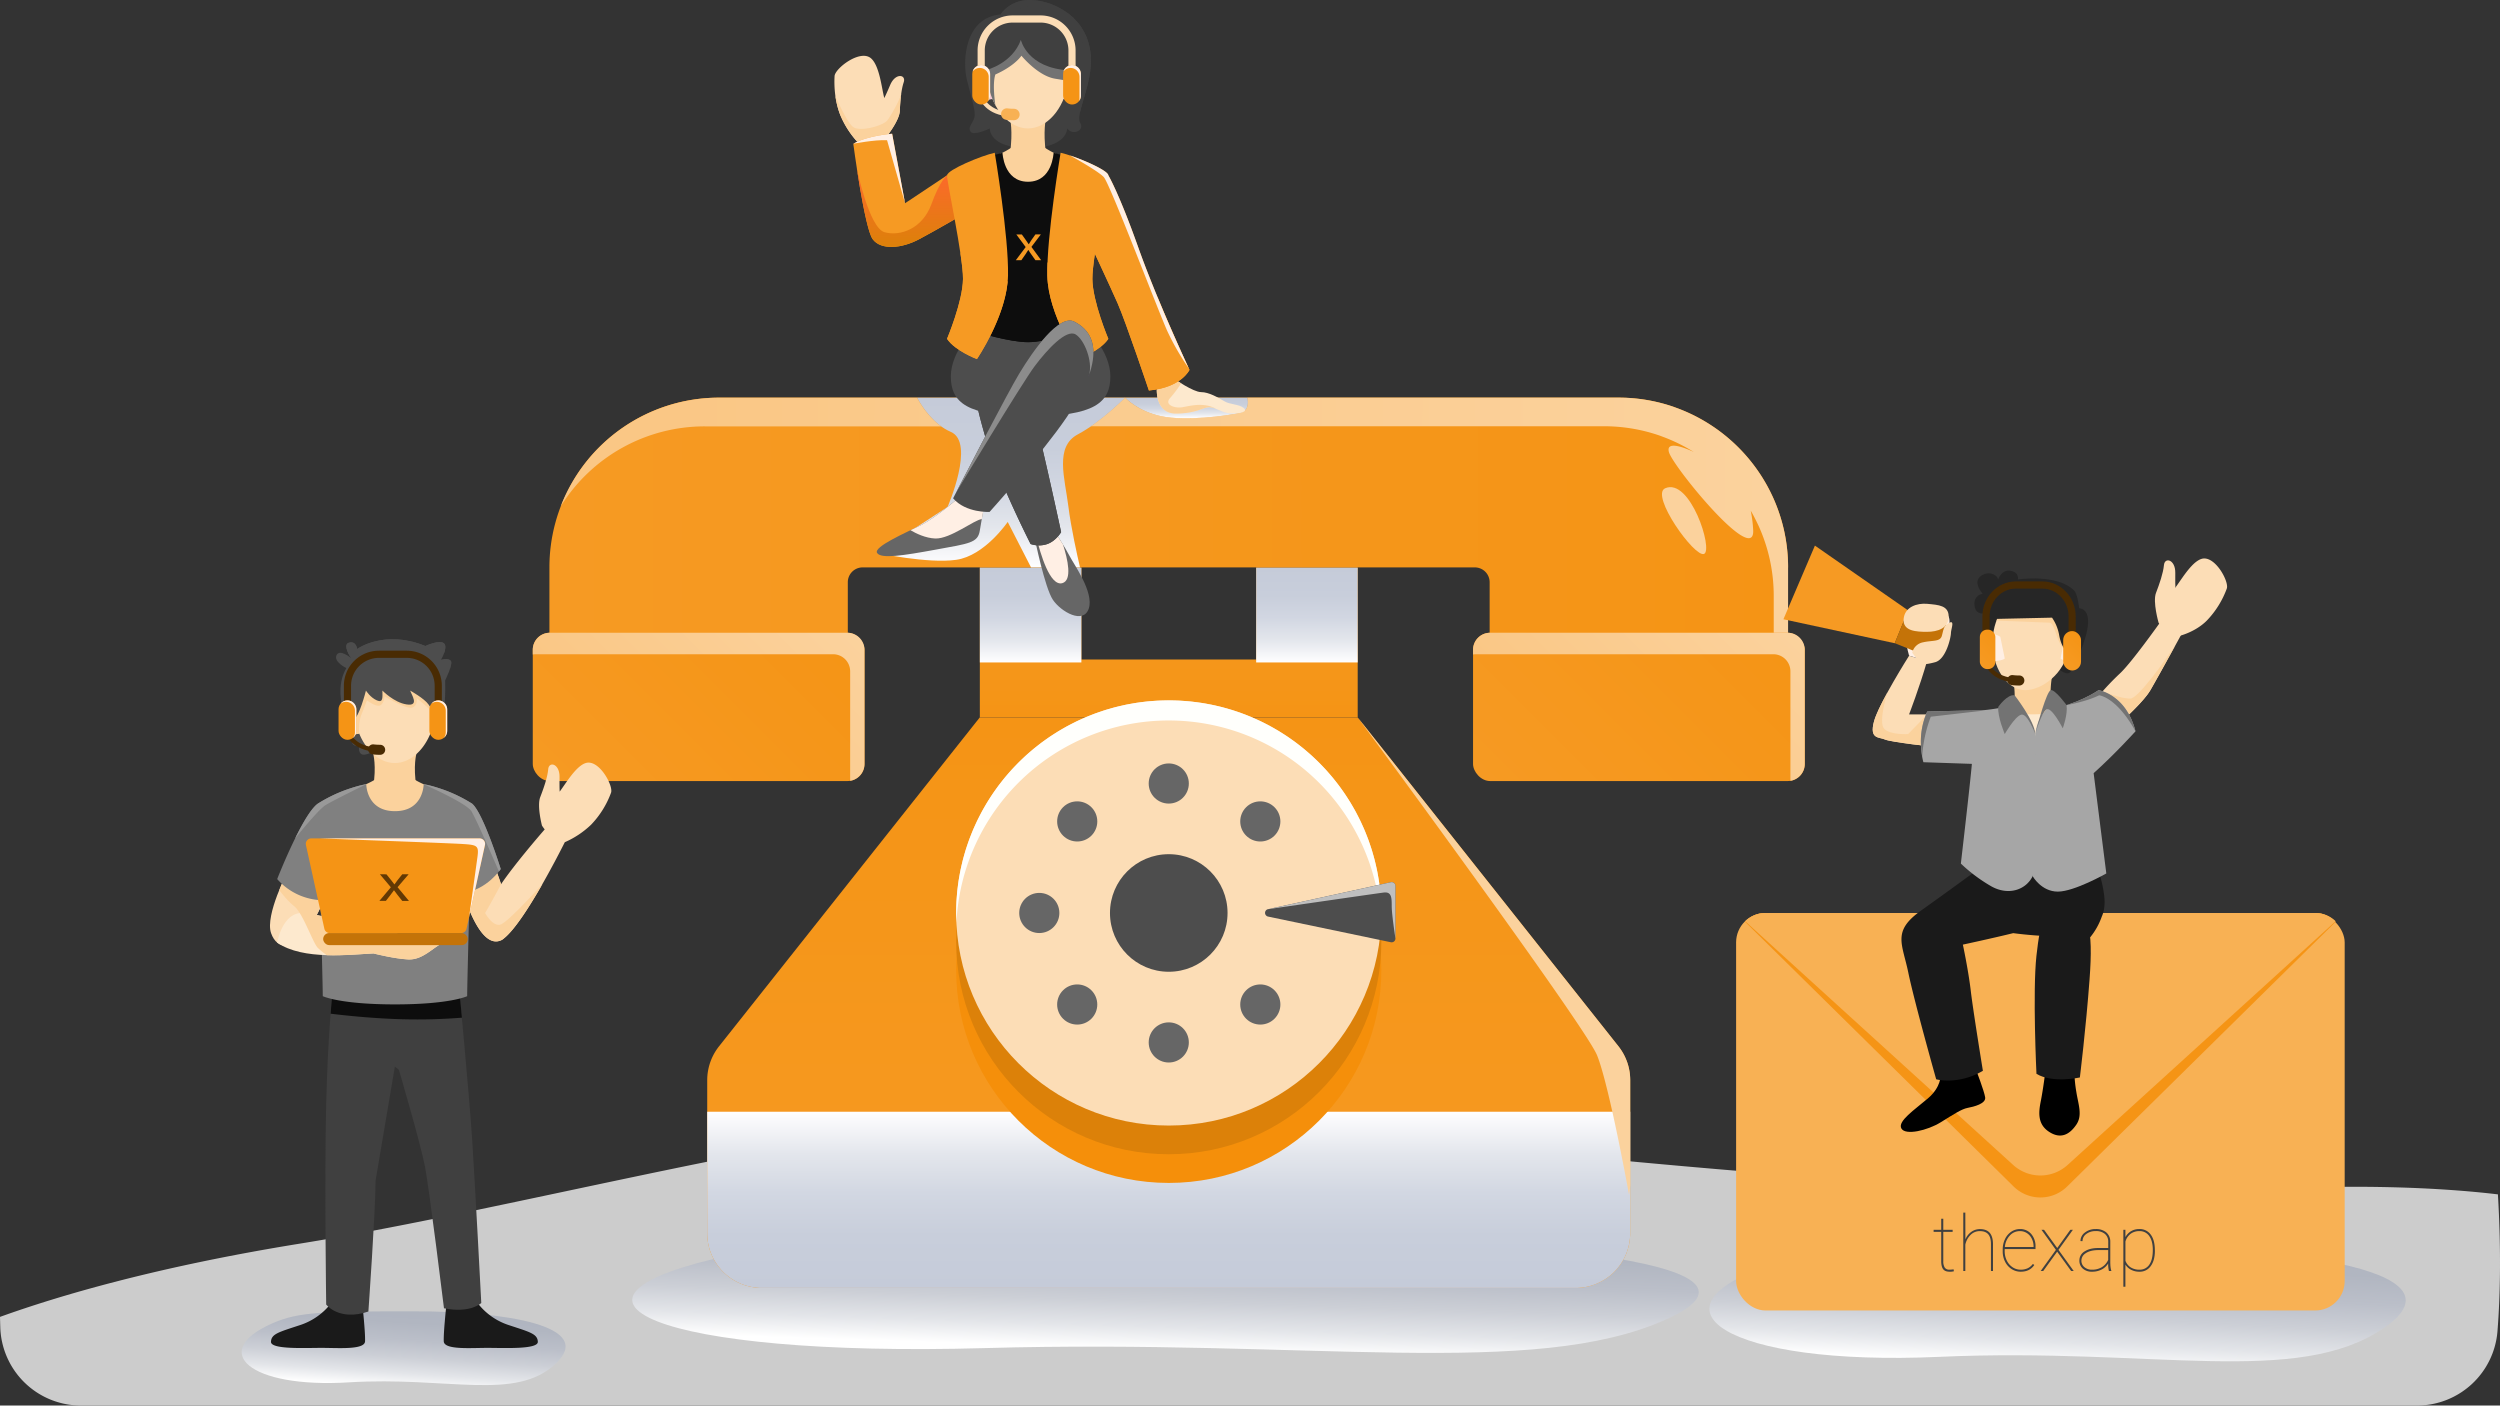 <svg xmlns="http://www.w3.org/2000/svg" xmlns:xlink="http://www.w3.org/1999/xlink" viewBox="0 0 1742.74 979.78"><rect x="0" y="0" width="1742.74" height="979.78" fill="#333333" stroke="none"/><defs><style>.cls-1{isolation:isolate;}.cls-2{fill:#ccc;}.cls-11,.cls-17,.cls-18,.cls-3,.cls-4,.cls-5,.cls-9{mix-blend-mode:multiply;}.cls-3{fill:url(#linear-gradient);}.cls-4{fill:url(#linear-gradient-2);}.cls-5{fill:url(#linear-gradient-3);}.cls-6{fill:#f8b154;}.cls-7{fill:#f59415;}.cls-8{fill:url(#New_Gradient_Swatch_copy_5);}.cls-9{fill:url(#linear-gradient-4);}.cls-10{fill:url(#New_Gradient_Swatch_copy_5-2);}.cls-12{fill:url(#linear-gradient-5);}.cls-13{fill:url(#linear-gradient-6);}.cls-14{fill:url(#New_Gradient_Swatch_copy_5-3);}.cls-15{fill:url(#linear-gradient-7);}.cls-16{fill:url(#linear-gradient-8);}.cls-17{fill:url(#linear-gradient-9);}.cls-18{fill:url(#linear-gradient-10);}.cls-19{fill:url(#New_Gradient_Swatch_copy_5-4);}.cls-20{fill:url(#linear-gradient-11);}.cls-21{fill:url(#New_Gradient_Swatch_copy_5-5);}.cls-22{fill:url(#linear-gradient-12);}.cls-23{fill:#f58f0a;}.cls-24{fill:#dc8109;}.cls-25{fill:#fcddb6;}.cls-26{fill:#fffffc;}.cls-27{fill:#4d4d4d;}.cls-28{fill:#666;}.cls-29{fill:#ffefe4;}.cls-30{fill:#fbd29d;}.cls-31{fill:#fde9ce;}.cls-32{fill:#f69a23;}.cls-33{fill:url(#linear-gradient-13);}.cls-34{fill:#404040;}.cls-35{fill:url(#linear-gradient-14);}.cls-36{fill:url(#linear-gradient-15);}.cls-37{fill:#737373;}.cls-38{fill:#0d0d0d;}.cls-39{fill:url(#linear-gradient-16);}.cls-40{fill:#8c8c8c;}.cls-41{fill:#262626;}.cls-42{fill:#1a1a1a;}.cls-43{fill:#a6a6a6;}.cls-44{fill:#c47308;}.cls-45{fill:gray;}.cls-46{fill:#492b03;}.cls-47{fill:#999;}.cls-48{fill:url(#New_Gradient_Swatch_copy_5-6);}.cls-49{fill:url(#New_Gradient_Swatch_copy_5-7);}.cls-50{fill:#bfbfbf;}.cls-51{fill:#623904;}</style><linearGradient id="linear-gradient" x1="321.38" y1="898.79" x2="367.75" y2="805.38" gradientTransform="matrix(1.03, -0.2, 0.37, 0.56, -389.09, 527.83)" gradientUnits="userSpaceOnUse"><stop offset="0" stop-color="#fff"/><stop offset="0.16" stop-color="#e3e5e9"/><stop offset="0.34" stop-color="#cccfd6"/><stop offset="0.53" stop-color="#bbbfc9"/><stop offset="0.73" stop-color="#b1b6c1"/><stop offset="1" stop-color="#aeb3bf"/></linearGradient><linearGradient id="linear-gradient-2" x1="553.67" y1="988.14" x2="600.05" y2="894.74" gradientTransform="matrix(3.39, -0.31, 1.23, 0.88, -2293.65, 242.4)" xlink:href="#linear-gradient"/><linearGradient id="linear-gradient-3" x1="702.22" y1="1047.51" x2="748.6" y2="954.1" gradientTransform="matrix(2.21, -0.32, 0.8, 0.89, -969.43, 243.47)" xlink:href="#linear-gradient"/><linearGradient id="New_Gradient_Swatch_copy_5" x1="814.74" y1="897.81" x2="814.74" y2="500.12" gradientUnits="userSpaceOnUse"><stop offset="0" stop-color="#f69a23"/><stop offset="1" stop-color="#f59415"/></linearGradient><linearGradient id="linear-gradient-4" x1="814.74" y1="774.98" x2="814.74" y2="897.81" gradientUnits="userSpaceOnUse"><stop offset="0" stop-color="#fff"/><stop offset="0.04" stop-color="#fafafc"/><stop offset="0.24" stop-color="#e3e6ec"/><stop offset="0.46" stop-color="#d2d7e2"/><stop offset="0.7" stop-color="#c8cedb"/><stop offset="1" stop-color="#c5cbd9"/></linearGradient><linearGradient id="New_Gradient_Swatch_copy_5-2" x1="814.74" y1="395.62" x2="814.74" y2="500.12" xlink:href="#New_Gradient_Swatch_copy_5"/><linearGradient id="linear-gradient-5" x1="911.05" y1="461.79" x2="911.05" y2="395.62" xlink:href="#linear-gradient-4"/><linearGradient id="linear-gradient-6" x1="718.43" y1="461.79" x2="718.43" y2="395.62" xlink:href="#linear-gradient-4"/><linearGradient id="New_Gradient_Swatch_copy_5-3" x1="382.99" y1="405.47" x2="1246.49" y2="405.47" xlink:href="#New_Gradient_Swatch_copy_5"/><linearGradient id="linear-gradient-7" x1="464.65" y1="314.94" x2="1237.42" y2="317" gradientUnits="userSpaceOnUse"><stop offset="0" stop-color="#fac785"/><stop offset="1" stop-color="#fbd29d"/></linearGradient><linearGradient id="linear-gradient-8" x1="464.41" y1="403.56" x2="1237.18" y2="405.61" xlink:href="#linear-gradient-7"/><linearGradient id="linear-gradient-9" x1="827.12" y1="291.59" x2="827.12" y2="277.22" xlink:href="#linear-gradient-4"/><linearGradient id="linear-gradient-10" x1="697.87" y1="395.53" x2="697.87" y2="277.22" xlink:href="#linear-gradient-4"/><linearGradient id="New_Gradient_Swatch_copy_5-4" x1="1062.31" y1="572.94" x2="1222.63" y2="412.62" xlink:href="#New_Gradient_Swatch_copy_5"/><linearGradient id="linear-gradient-11" x1="1102.92" y1="532.33" x2="1222.63" y2="412.61" xlink:href="#linear-gradient-7"/><linearGradient id="New_Gradient_Swatch_copy_5-5" x1="406.85" y1="572.94" x2="567.18" y2="412.62" xlink:href="#New_Gradient_Swatch_copy_5"/><linearGradient id="linear-gradient-12" x1="447.46" y1="532.33" x2="567.17" y2="412.61" xlink:href="#linear-gradient-7"/><linearGradient id="linear-gradient-13" x1="635.03" y1="172.11" x2="635.03" y2="117.37" gradientUnits="userSpaceOnUse"><stop offset="0" stop-color="#dc8109"/><stop offset="1" stop-color="#ff672e"/></linearGradient><linearGradient id="linear-gradient-14" x1="680.27" y1="59.15" x2="694.87" y2="59.15" gradientUnits="userSpaceOnUse"><stop offset="0" stop-color="#f3b4ce"/><stop offset="1" stop-color="#f8d1d9"/></linearGradient><linearGradient id="linear-gradient-15" x1="738.35" y1="59.15" x2="752.95" y2="59.15" xlink:href="#linear-gradient-14"/><linearGradient id="linear-gradient-16" x1="758.97" y1="262.96" x2="758.97" y2="261.07" gradientUnits="userSpaceOnUse"><stop offset="0" stop-color="#6400c4"/><stop offset="1" stop-color="#bb73ff"/></linearGradient><linearGradient id="New_Gradient_Swatch_copy_5-6" x1="1377.47" y1="460.77" x2="1393.64" y2="444.59" xlink:href="#New_Gradient_Swatch_copy_5"/><linearGradient id="New_Gradient_Swatch_copy_5-7" x1="1436.31" y1="461.83" x2="1452.61" y2="445.53" xlink:href="#New_Gradient_Swatch_copy_5"/></defs><title>communication4</title><g class="cls-1"><g id="Layer_2" data-name="Layer 2"><g id="Layer_2-2" data-name="Layer 2"><g id="_Group_" data-name="&lt;Group&gt;"><g id="_Group_2" data-name="&lt;Group&gt;"><path id="_Path_" data-name="&lt;Path&gt;" class="cls-2" d="M1566.11,829.34C1360.8,840.12,963.49,791.94,814.74,775S391.28,837.56,208.62,867C109.74,883,41.67,903,0,918c.06,2.47.13,4.88.2,7.22a56.26,56.26,0,0,0,56.24,54.58H1684.89a56.27,56.27,0,0,0,56.1-51.91c1.84-23.56,2.67-55.27.29-95.3C1700.75,827.81,1644,825.25,1566.11,829.34Z"/><path id="_Path_2" data-name="&lt;Path&gt;" class="cls-3" d="M189.92,922.46c-44.65,19.62-16.08,45.44,53.11,41.17s116.08,13.44,144.26-12.91-34.2-36.57-98.26-36.6S208.2,914.43,189.92,922.46Z"/><path id="_Path_3" data-name="&lt;Path&gt;" class="cls-4" d="M511.33,874.5c-147,30.86-52.79,71.77,175,65.26s382.27,21.63,475-19.93-112.74-57.92-323.67-58.18S571.48,861.87,511.33,874.5Z"/><path id="_Path_4" data-name="&lt;Path&gt;" class="cls-5" d="M1237.74,880.56c-96,31-34.52,72,114.21,65.28s249.56,21.41,310.12-20.29-73.57-58-211.27-58.08S1277,867.86,1237.74,880.56Z"/><g id="_Group_3" data-name="&lt;Group&gt;"><rect id="_Rectangle_" data-name="&lt;Rectangle&gt;" class="cls-6" x="1210.23" y="636.43" width="424.24" height="277.1" rx="20.53" ry="20.53"/><path id="_Path_5" data-name="&lt;Path&gt;" class="cls-7" d="M1403.38,826.8a26.6,26.6,0,0,0,37.93,0l186.84-184.15a19.65,19.65,0,0,0-14.22-6.22H1230.76a19.65,19.65,0,0,0-14.22,6.22Z"/><path id="_Path_6" data-name="&lt;Path&gt;" class="cls-6" d="M1403.38,812.09a28.19,28.19,0,0,0,37.93,0l186.84-169.92a20.45,20.45,0,0,0-14.22-5.74H1230.76a20.45,20.45,0,0,0-14.22,5.74Z"/></g><path id="_Path_7" data-name="&lt;Path&gt;" class="cls-8" d="M946.44,500.12H683L501.29,729.31A38.1,38.1,0,0,0,493,753V859.71a38.1,38.1,0,0,0,38.1,38.1h567.19a38.1,38.1,0,0,0,38.1-38.1V753a38.1,38.1,0,0,0-8.25-23.68Z"/><path id="_Path_8" data-name="&lt;Path&gt;" class="cls-9" d="M493,775v84.73a38.1,38.1,0,0,0,38.1,38.1h567.19a38.1,38.1,0,0,0,38.1-38.1V775Z"/><polygon id="_Path_9" data-name="&lt;Path&gt;" class="cls-10" points="875.67 395.62 875.67 459.74 753.82 459.74 753.82 395.62 683.04 395.62 683.04 500.12 946.44 500.12 946.44 395.62 875.67 395.62"/><g id="_Group_4" data-name="&lt;Group&gt;" class="cls-11"><rect id="_Path_10" data-name="&lt;Path&gt;" class="cls-12" x="875.67" y="395.62" width="70.77" height="66.17"/><rect id="_Path_11" data-name="&lt;Path&gt;" class="cls-13" x="683.05" y="395.62" width="70.77" height="66.17"/></g><path id="_Path_12" data-name="&lt;Path&gt;" class="cls-14" d="M1246.49,395.53A117.88,117.88,0,0,0,1236,346.84q-1.78-3.93-3.83-7.7a118.74,118.74,0,0,0-58-52.62q-2.65-1.12-5.37-2.12-1.36-.5-2.73-1-2.75-.93-5.56-1.73a118.38,118.38,0,0,0-32.39-4.49H501.3A118.3,118.3,0,0,0,383,395.53h0V533.71H591V405.87a10.34,10.34,0,0,1,10.34-10.34h426.74a10.34,10.34,0,0,1,10.34,10.34V533.71h208V395.53h0Z"/><g id="_Group_5" data-name="&lt;Group&gt;"><path id="_Path_13" data-name="&lt;Path&gt;" class="cls-15" d="M639.25,277.22h-138A118.34,118.34,0,0,0,390.9,352.93,118.21,118.21,0,0,1,491.3,297.22H656.1C647.84,291.31,642.21,282.65,639.25,277.22Z"/><path id="_Path_14" data-name="&lt;Path&gt;" class="cls-16" d="M1236,346.84q-1.78-3.93-3.83-7.7a118.74,118.74,0,0,0-58-52.62q-2.65-1.12-5.37-2.12-1.36-.5-2.73-1-2.75-.93-5.56-1.73a118.38,118.38,0,0,0-32.39-4.49H869.52c.84,4,.71,9.23-5,10.55-9.58,2.24-38.2,5.82-54.9,2.41s-25.33-13-25.33-13a186.21,186.21,0,0,1-23.87,20h357.73a118.38,118.38,0,0,1,32.39,4.49q2.81.8,5.56,1.73,1.37.47,2.73,1,2.72,1,5.37,2.12a117.9,117.9,0,0,1,16.56,8.63c-1.59-.77-20-9.56-17.36.06,2.73,10,60.09,80.17,58.73,54.33a90.42,90.42,0,0,0-1.7-13.49c.6,1,1.18,2.05,1.75,3.09q2,3.77,3.83,7.7a117.88,117.88,0,0,1,10.45,48.69h0V533.71h10V395.53h0A117.88,117.88,0,0,0,1236,346.84Z"/></g><g id="_Group_6" data-name="&lt;Group&gt;"><path id="_Path_15" data-name="&lt;Path&gt;" class="cls-17" d="M809.67,290.18c16.7,3.42,45.32-.17,54.9-2.41,5.67-1.32,5.8-6.52,5-10.55H784.33S793,286.76,809.67,290.18Z"/><path id="_Path_16" data-name="&lt;Path&gt;" class="cls-18" d="M662.83,301.08c17.29,7.48-2.27,52.29-2.27,52.29L611.4,385.44s35.28,7.63,55.17,4.81,35.9-26.42,35.9-26.42l16.25,31.69h34.15c-1.92-8.23-6.26-27.62-8.13-42.63-2.43-19.57-9.7-41.45,6.6-50.09s33-25.58,33-25.58H639.25C643,284,650.83,295.89,662.83,301.08Z"/></g><rect id="_Rectangle_2" data-name="&lt;Rectangle&gt;" class="cls-19" x="1026.85" y="441.09" width="231.24" height="103.38" rx="11.92" ry="11.92"/><path id="_Path_17" data-name="&lt;Path&gt;" class="cls-20" d="M1246.16,441.09H1038.77A11.92,11.92,0,0,0,1026.85,453v3.24a12,12,0,0,1,1.92-.17h207.39A11.92,11.92,0,0,1,1248.09,468V544.3a11.92,11.92,0,0,0,10-11.76V453A11.92,11.92,0,0,0,1246.16,441.09Z"/><rect id="_Rectangle_3" data-name="&lt;Rectangle&gt;" class="cls-21" x="371.39" y="441.09" width="231.24" height="103.38" rx="11.92" ry="11.92"/><path id="_Path_18" data-name="&lt;Path&gt;" class="cls-22" d="M590.71,441.09H383.32A11.92,11.92,0,0,0,371.39,453v3.24a12,12,0,0,1,1.92-.17H580.71A11.92,11.92,0,0,1,592.64,468V544.3a11.92,11.92,0,0,0,10-11.76V453A11.92,11.92,0,0,0,590.71,441.09Z"/><circle id="_Path_19" data-name="&lt;Path&gt;" class="cls-23" cx="814.74" cy="676.43" r="148.19"/><circle id="_Path_20" data-name="&lt;Path&gt;" class="cls-24" cx="814.74" cy="656.43" r="148.19"/><circle id="_Path_21" data-name="&lt;Path&gt;" class="cls-25" cx="814.74" cy="636.43" r="148.19"/><path id="_Path_22" data-name="&lt;Path&gt;" class="cls-26" d="M814.74,502.24a148.19,148.19,0,0,1,148,141.19c.11-2.32.17-4.65.17-7a148.19,148.19,0,0,0-296.38,0c0,2.35.06,4.68.17,7A148.19,148.19,0,0,1,814.74,502.24Z"/><circle id="_Path_23" data-name="&lt;Path&gt;" class="cls-27" cx="814.74" cy="636.43" r="40.98"/><circle id="_Path_24" data-name="&lt;Path&gt;" class="cls-28" cx="814.74" cy="546.18" r="13.99"/><circle id="_Path_25" data-name="&lt;Path&gt;" class="cls-28" cx="750.93" cy="572.62" r="13.99" transform="translate(-184.96 698.7) rotate(-45)"/><circle id="_Path_26" data-name="&lt;Path&gt;" class="cls-28" cx="724.49" cy="636.43" r="13.99"/><circle id="_Path_27" data-name="&lt;Path&gt;" class="cls-28" cx="750.93" cy="700.24" r="13.99" transform="translate(-275.21 736.08) rotate(-45)"/><circle id="_Path_28" data-name="&lt;Path&gt;" class="cls-28" cx="814.74" cy="726.68" r="13.99"/><circle id="_Path_29" data-name="&lt;Path&gt;" class="cls-28" cx="878.56" cy="700.24" r="13.99" transform="translate(-237.82 826.33) rotate(-45)"/><circle id="_Path_30" data-name="&lt;Path&gt;" class="cls-28" cx="878.56" cy="572.62" r="13.99" transform="translate(-147.58 788.95) rotate(-45)"/><g id="_Group_7" data-name="&lt;Group&gt;"><path id="_Path_31" data-name="&lt;Path&gt;" class="cls-28" d="M667.86,347.38S652,361.08,641.95,366.11s-33.26,15.08-30.55,19.34,17.79,1.93,41-2.32S681.6,378.48,683,370s3.38-19.72,3.38-19.72Z"/><path id="_Path_32" data-name="&lt;Path&gt;" class="cls-29" d="M634.71,369.61c3.79,2.24,10.46,5.52,17.29,5.78,10.44.39,27.34-13.17,32.43-13.54,1.06-6.17,2-11.59,2-11.59l-18.56-2.88S652,361.08,641.95,366.11C640,367.11,637.44,368.3,634.71,369.61Z"/><path id="_Path_33" data-name="&lt;Path&gt;" class="cls-28" d="M721.34,375.4s7,34.44,12.66,42.77,21.32,17.32,25,6-10.33-30.62-13.32-36.46-11-18.16-11-18.16Z"/><path id="_Path_34" data-name="&lt;Path&gt;" class="cls-29" d="M740.47,406.53c7.18-1.93,3.85-16.62.55-26.9-3.12-5.12-6.35-10.09-6.35-10.09l-12.12,5.33C725.16,385.65,731.85,408.85,740.47,406.53Z"/><path id="_Path_35" data-name="&lt;Path&gt;" class="cls-27" d="M756.75,228.44H680.11s-17.28,15.86-17.28,34,11.11,27.71,55.6,27.71,55.6-9.53,55.6-27.71S756.75,228.44,756.75,228.44Z"/><path id="_Path_36" data-name="&lt;Path&gt;" class="cls-25" d="M620.58,59.15c-1.38,3.24-2.77,6.44-4.15,9.22-1.8-6.83-3.29-22.48-9.19-27.66-7.58-6.67-25.16,7-25.46,12.31s-.3,16.18,3.94,27.09a65.18,65.18,0,0,0,12.43,19.31l5.16-1.36c4.34,4.28,14.85-3,14.85-3s8.79-11.05,9.09-17.72.91-14.55,2.73-20S624.22,50.62,620.58,59.15Z"/><path id="_Path_37" data-name="&lt;Path&gt;" class="cls-30" d="M628.28,65.19h0c-.63,3.7-6.82,14.87-9.66,18.65s-18.89,8.26-23.84,4.72c-4.11-2.94-10.42-17.08-12.45-21.82a59.28,59.28,0,0,0,3.4,13.37,65.18,65.18,0,0,0,12.43,19.31l5.16-1.36c4.34,4.28,14.85-3,14.85-3s8.79-11.05,9.09-17.72C627.43,73.49,627.71,69.18,628.28,65.19Z"/><path id="_Path_38" data-name="&lt;Path&gt;" class="cls-31" d="M806.4,271.46s-1,16.76,13.24,16.76,19.18-4.43,23.51-4.43,8.66,4.43,15.78,4.43c5.42,0,11.37-1.07,8-3.83s-9.32-2.19-13.57-4.74-10.7-6.31-16.09-6.31-18.57-9.14-18.57-9.14Z"/><path id="_Path_39" data-name="&lt;Path&gt;" class="cls-30" d="M847.61,285a8.77,8.77,0,0,0-1.69-.93c-8.2-3.52-16.88-1-21.89-.16s-12.71-1.67-8.34-6.46a83.34,83.34,0,0,0,7.65-10.17c-2.72-1.67-4.68-3-4.68-3l-12.27,7.25s-1,16.76,13.24,16.76,19.18-4.43,23.51-4.43A11.63,11.63,0,0,1,847.61,285Z"/><path id="_Path_40" data-name="&lt;Path&gt;" class="cls-32" d="M772.6,122.2s7.33,12.16,20.87,50.3,35.72,85.35,35.72,85.35-5.68,12.32-28.29,14.37c0,0-16-47.62-21.79-60.76s-23.69-51.32-23.69-51.32Z"/><path id="_Path_41" data-name="&lt;Path&gt;" class="cls-32" d="M779.11,211.46c5.75,13.14,21.79,60.76,21.79,60.76,22.61-2.05,28.29-14.37,28.29-14.37s-11-23.34-22.17-50.45c-11.72-8.58-25.54-6.91-29.22-16.27-4.12-10.49-6.48-60.18-6.48-60.18l-14.76,31.63C760.59,171.16,774.23,200.32,779.11,211.46Z"/><path id="_Path_42" data-name="&lt;Path&gt;" class="cls-32" d="M660.18,122.2l-29.27,19.47-9-48.44s-17.24,1.23-27.09,7c0,0,7.8,58.71,13.55,66.51s20.12,6.57,32.43,0,32-18.06,32-18.06Z"/><path id="_Path_43" data-name="&lt;Path&gt;" class="cls-33" d="M649.25,142.4c-6.23,17.08-21.74,22.49-32.61,19.49s-19.37-44.49-19.38-44.52c2.77,18,7.34,44.3,11.06,49.35,5.75,7.8,20.12,6.57,32.43,0s32-18.06,32-18.06L660.18,122.2S655.48,125.32,649.25,142.4Z"/><path id="_Path_44" data-name="&lt;Path&gt;" class="cls-34" d="M697.54,10.07s6.67-11,22.32-10,38.8,12.29,40.54,39.26c1.25,19.38-11,40.5-7.46,46.1s-5.3,9.4-9,4.09c0,0,.2,13.69-27.32,13.69S690,89.52,690,89.52,679,94.91,676.64,91.85s1.53-5.8,2.62-10-2-12.94-5.24-26.26S672.56,12.19,697.54,10.07Z"/><path id="_Path_45" data-name="&lt;Path&gt;" class="cls-34" d="M760.4,39.33c-1.74-27-24.89-38.23-40.54-39.26s-22.32,10-22.32,10,12.39-6.4,24.89-5.15,32.54,12.82,33,32.2-7.59,34.67-2.47,40.78C755,68.62,761.32,53.51,760.4,39.33Z"/><path id="_Path_46" data-name="&lt;Path&gt;" class="cls-30" d="M729.1,82.81l-12.49-1-12.49,1s2.11,8.64,0,23.81c0,0,3.09,1.73,12.49,1.73s12.49-1.73,12.49-1.73C727,91.45,729.1,82.81,729.1,82.81Z"/><path id="_Path_47" data-name="&lt;Path&gt;" class="cls-30" d="M728.74,103.21h-24.2a54.15,54.15,0,0,1-14.71,6.72s3.06,25.43,26.82,25.43,26.82-25.43,26.82-25.43A54.14,54.14,0,0,1,728.74,103.21Z"/><g id="_Group_8" data-name="&lt;Group&gt;"><path id="_Path_48" data-name="&lt;Path&gt;" class="cls-35" d="M691.42,50.75s-6.34-4.61-9.6,0-1.47,19.62,6.46,18.82c5.64-.58,6.6-1.92,6.6-1.92Z"/><path id="_Path_49" data-name="&lt;Path&gt;" class="cls-36" d="M741.8,50.75s6.34-4.61,9.6,0,1.47,19.62-6.46,18.82c-5.64-.58-6.6-1.92-6.6-1.92Z"/></g><path id="_Path_50" data-name="&lt;Path&gt;" class="cls-25" d="M716.61,14.41c-21.25,0-31.25,22.27-28.13,42.45s15.63,32.66,28.13,32.66,25-12.47,28.13-32.66S737.86,14.41,716.61,14.41Z"/><path id="_Path_51" data-name="&lt;Path&gt;" class="cls-37" d="M744.8,56.36c2.88-20.05-7.12-42-28.19-42-21.25,0-31.25,22.27-28.13,42.45a51,51,0,0,0,5.4,16.54h0s-2.33-14.67,0-21.44c0,0,12.27-5.06,18.17-13.06,0,0,11.36,14,23.39,16Z"/><path id="_Path_52" data-name="&lt;Path&gt;" class="cls-34" d="M687.92,48.7s17.83-4.5,23.73-20.92c0,0,4.16,19.7,33.64,21.27h4s.54-37.3-37.3-37.3C698.56,11.75,681.9,34.29,687.92,48.7Z"/><path id="_Path_53" data-name="&lt;Path&gt;" class="cls-38" d="M698.84,106.47s.69,20.23,17.8,20.23,17.81-20.23,17.81-20.23l11.2,3.18-4.39,75.42,14.16,45.66s-25.84,7.8-38.78,7.8-35.2-6.94-35.2-6.94l13.43-50.28-12-70.51Z"/><path id="_Path_54" data-name="&lt;Path&gt;" class="cls-38" d="M716.64,238.53c6.13,0,15.15-1.75,22.95-3.59l1.5-11.48s-8.54-68.54-9-64.29-1.38,15.29-16.45,14.92-15.13-16.64-15.13-16.64l-6.3,20,.66,3.9-13.43,50.28S703.69,238.53,716.64,238.53Z"/><path id="_Path_55" data-name="&lt;Path&gt;" class="cls-32" d="M739.35,106.47s-9.85,58.44-9.25,85.74,21.7,58.12,21.7,58.12,15.32-5.78,20.81-14.13c0,0-11-26-11.11-41.74s11.4-68.4,11.11-72.25S748.86,108.58,739.35,106.47Z"/><path id="_Path_56" data-name="&lt;Path&gt;" class="cls-32" d="M772.6,236.19s-11-26-11.11-41.74c-.08-7.64,2.61-24,5.36-39.23-1,5.22-11.92,29.54-19.56,32.91s-17.07-5.28-17.07-5.28h0c-.14,3.38-.19,6.54-.13,9.35.6,27.29,21.7,58.12,21.7,58.12S767.11,244.54,772.6,236.19Z"/><path id="_Path_57" data-name="&lt;Path&gt;" class="cls-32" d="M693.43,106.47s9.85,58.44,9.25,85.74S681,250.32,681,250.32s-15.32-5.78-20.81-14.13c0,0,11-26,11.11-41.74s-11.4-68.4-11.11-72.25S683.92,108.58,693.43,106.47Z"/><path id="_Path_58" data-name="&lt;Path&gt;" class="cls-27" d="M695.53,250.32c-22.66,2.48-17.06,25-8.75,54s31.65,74.93,31.65,74.93a18,18,0,0,0,11.64,0c6.14-2.19,9.64-8.31,9.64-8.31S727,311.87,721.78,293.06,714.34,248.26,695.53,250.32Z"/><path id="_Path_59" data-name="&lt;Path&gt;" class="cls-27" d="M730.07,379.24c6.14-2.19,9.64-8.31,9.64-8.31S727,311.87,721.78,293.06c-3.42-12.27-5.55-27.6-11.83-36.2-3.92,5.08-9.69,20.71-17.31,23.65-8.51,3.3-12.43-3.29-12.43-3.3,1.18,7.89,3.71,17.1,6.57,27.08,8.31,29,31.65,74.93,31.65,74.93A18,18,0,0,0,730.07,379.24Z"/><path id="_Path_60" data-name="&lt;Path&gt;" class="cls-27" d="M748.8,224.18c23.8,12,12.05,41.27-5.35,66.87s-53.63,65.82-53.63,65.82-16.53.85-25.41-9.5c0,0,35.94-69.91,45.92-86.62S738.33,218.89,748.8,224.18Z"/><g id="_Group_9" data-name="&lt;Group&gt;"><g id="_Group_10" data-name="&lt;Group&gt;"><path id="_Path_61" data-name="&lt;Path&gt;" class="cls-25" d="M749.8,48.68h-5V35.15a19.43,19.43,0,0,0-19.4-19.4H705.88a19.43,19.43,0,0,0-19.4,19.4V48.68h-5V35.15a24.43,24.43,0,0,1,24.4-24.4h19.51a24.43,24.43,0,0,1,24.4,24.4Z"/></g><g id="_Group_11" data-name="&lt;Group&gt;"><path id="_Path_62" data-name="&lt;Path&gt;" class="cls-25" d="M701.66,81c-16-2-19-12.91-19.14-13.37l2.9-.75c.1.38,2.68,9.43,16.6,11.15Z"/></g><rect id="_Rectangle_4" data-name="&lt;Rectangle&gt;" class="cls-7" x="677.77" y="45.37" width="12.42" height="27.49" rx="6.21" ry="6.21"/><rect id="_Rectangle_5" data-name="&lt;Rectangle&gt;" class="cls-7" x="741.09" y="45.37" width="12.42" height="27.49" rx="6.21" ry="6.21"/><path id="_Path_63" data-name="&lt;Path&gt;" class="cls-29" d="M747.3,45.37h0a6.23,6.23,0,0,0-6,4.5,6.2,6.2,0,0,1,5-2.5h0a6.23,6.23,0,0,1,6.21,6.21V68.65a6.15,6.15,0,0,1-.25,1.71,6.16,6.16,0,0,0,1.25-3.71V51.58A6.23,6.23,0,0,0,747.3,45.37Z"/><path id="_Path_64" data-name="&lt;Path&gt;" class="cls-29" d="M684,45.37h0a6.23,6.23,0,0,0-6,4.5,6.2,6.2,0,0,1,5-2.5h0a6.23,6.23,0,0,1,6.21,6.21V68.65a6.15,6.15,0,0,1-.25,1.71,6.16,6.16,0,0,0,1.25-3.71V51.58A6.23,6.23,0,0,0,684,45.37Z"/><g id="_Group_12" data-name="&lt;Group&gt;"><path id="_Path_65" data-name="&lt;Path&gt;" class="cls-6" d="M706.76,83.82a44.42,44.42,0,0,1-5.4-.32,4,4,0,1,1,1-7.94,36.37,36.37,0,0,0,4.42.26,4,4,0,0,1,0,8Z"/></g></g><path id="_Path_66" data-name="&lt;Path&gt;" class="cls-32" d="M702.47,195.85c-1.63,1.55-11.52,10.44-18.49,4.27-7.62-6.75-14.6-24.4-14.6-24.4,1.17,7.78,2,14.56,1.91,18.73-.16,15.73-11.11,41.74-11.11,41.74,5.49,8.35,20.81,14.13,20.81,14.13S700.24,222.17,702.47,195.85Z"/><g id="_Group_13" data-name="&lt;Group&gt;"><path id="_Path_67" data-name="&lt;Path&gt;" class="cls-39" d="M759.06,261.84c.08-.25.16-.51.23-.77l-.64,1.89C758.78,262.58,758.93,262.21,759.06,261.84Z"/><path id="_Path_68" data-name="&lt;Path&gt;" class="cls-40" d="M748.8,224.18c-10.47-5.29-28.5,19.85-38.48,36.57-8.5,14.25-35.86,67.11-43.76,82.43,0,0,46.07-76.46,54.77-88s22.06-26.12,28.59-22c6.09,3.88,11.81,18.55,9.36,27.89l.68-2C764.5,244.32,762.82,231.26,748.8,224.18Z"/></g><path id="_Path_69" data-name="&lt;Path&gt;" class="cls-29" d="M828.68,256.75c-3.38-7.27-22.87-49.52-35.2-84.26-13.55-38.14-20.87-50.3-20.87-50.3-.24-3.14-15.84-10.2-26.76-13.85,0,0,19.28,10.57,23.55,15.07s38,93.47,44.36,107.46A175.46,175.46,0,0,0,828.68,256.75Z"/><path id="_Path_70" data-name="&lt;Path&gt;" class="cls-29" d="M618.36,97.73l12.54,43.94-9-48.44s-17.24,1.23-27.09,7C594.78,100.21,609.77,97.31,618.36,97.73Z"/></g><g id="_Group_14" data-name="&lt;Group&gt;"><path id="_Path_71" data-name="&lt;Path&gt;" class="cls-25" d="M1463.29,484.71a186.79,186.79,0,0,1,14.59-15.33c8-7.42,27.76-35.28,27.76-35.28s11.76,1.33,15.06,8c0,0-15.53,28.52-21.64,39s-29.64,30.25-29.64,30.25Z"/><path id="_Path_72" data-name="&lt;Path&gt;" class="cls-30" d="M1485.05,487c-6.79,0-17.95-4.58-17.95-4.58l-1,14.8,1.86,8.11,7,1.21c7.35-6.53,19.83-18.16,24-25.39,4-6.93,12.18-21.72,17.25-31C1508.49,461.47,1490.33,487,1485.05,487Z"/><path id="_Path_73" data-name="&lt;Path&gt;" class="cls-25" d="M1345.49,498h-14.68s7.34-19.07,12.54-37.16l-12.54-3.72s-21.1,33.33-24.46,45.86,3.67,10.7,7.64,12.54,34.55,5.2,34.55,5.2Z"/><path id="_Path_74" data-name="&lt;Path&gt;" class="cls-30" d="M1314,515.47c4,1.83,34.55,5.2,34.55,5.2l-1.38-10.27-3.83-12.24-13.16,13.54s-12.55.8-16.75-3.72,2.18-25.12,2.19-25.12c-4.21,7.71-8,15.36-9.25,20.07C1303,515.47,1310,513.64,1314,515.47Z"/><path id="_Path_75" data-name="&lt;Path&gt;" class="cls-41" d="M1387.85,445.33s-4.18-12.11-3.42-17.92c0,0-7.23,2.18-8-5.33s5.69-8.18,5.69-8.18-6.9-7.56-1.82-11.91,11.65-1.94,12.6,1.94c0,0,2.41-7.26,8.7-6.05s5.08,6.05,5.08,6.05,27.31-4.18,39.23,7.75c2.42,2.42,3.49,12.35,3.49,12.35s6.68-.24,6.19,10.41-9.71,32-12.72,34.38-9.79-3.87-9.79-3.87Z"/><path id="_Path_76" data-name="&lt;Path&gt;" class="cls-29" d="M1330.81,457.08l12.54,3.72s4.5-2.74,9.07-9.35,10.06-21.68,3.73-23.44-19.7-6.06-25.87,0S1330.81,457.08,1330.81,457.08Z"/><path id="_Path_77" data-name="&lt;Path&gt;" class="cls-31" d="M1427.78,490.5h-21.66a48.45,48.45,0,0,1-13.17,6s2.74,22.75,24,22.75,24-22.75,24-22.75A48.44,48.44,0,0,1,1427.78,490.5Z"/><path id="_Path_78" data-name="&lt;Path&gt;" class="cls-30" d="M1430.46,471.46l-13.53,2.79-13.53.86s2.29,7.73,0,21.3c0,0,3.35,1.55,13.53,1.55s13.53-1.55,13.53-1.55A76.2,76.2,0,0,1,1430.46,471.46Z"/><path id="_Path_79" data-name="&lt;Path&gt;" class="cls-25" d="M1416.92,413.91c-19,0-28.67,18.09-27.86,36.27s11.58,30.93,22.76,30.93,27.46-11.16,30.26-29.22S1435.93,413.91,1416.92,413.91Z"/><path id="_Path_80" data-name="&lt;Path&gt;" class="cls-30" d="M1395.95,424.69a34,34,0,0,0-4.21,7.93c5,.19,33.43,1.28,37,1.48,3.92.22,5.06,15.26,10.52,18.34l-9.5-32.36Z"/><g id="_Group_15" data-name="&lt;Group&gt;"><path id="_Path_81" data-name="&lt;Path&gt;" class="cls-29" d="M1394.41,443.93s-5.67-4.12-8.59,0-1.31,17.56,5.78,16.83c5-.52,5.9-1.72,5.9-1.72Z"/><path id="_Path_82" data-name="&lt;Path&gt;" class="cls-29" d="M1439.49,443.93s5.67-4.12,8.59,0,1.31,17.56-5.78,16.83c-5-.52-5.9-1.72-5.9-1.72Z"/></g><path id="_Path_83" data-name="&lt;Path&gt;" class="cls-41" d="M1430.46,430.56a30.86,30.86,0,0,1,4.86,11.54c1,6.14,3.65,12.19,7.27,12.19s3.38-23.73,3.38-23.73l-12.59-16.66s-10.65-5.14-21.07-5.14-24.46,22.76-24.46,22.76Z"/><path id="_Path_84" data-name="&lt;Path&gt;" d="M1352.74,749.71s.53,8-8.77,15.95-21.36,15.95-18.52,21,18.26,1.33,27.3-4.25,14.61-9.3,18.86-10.1,13-2.92,12.23-7.44-5.58-17-6.91-20.73S1352.74,749.71,1352.74,749.71Z"/><path id="_Path_85" data-name="&lt;Path&gt;" d="M1425.83,746.79s-1.59,12.76-3.19,20.73-2.39,16.19,5.85,21.52,14.35,1.6,18.87-5,1.41-14,0-23.12a93.29,93.29,0,0,1-1.33-14.09Z"/><path id="_Path_86" data-name="&lt;Path&gt;" class="cls-42" d="M1465.13,639c1.78-4,2.41-8.93,1.68-14.75-2.11-16.91-8-25.37-8-25.37l-76.54,4.65s-23,16.91-43.2,31.29-13,22.83-8.81,43.13,19.45,74.42,19.45,74.42,15.22,4.23,32.56-5.92c0,0-6.77-41.44-8.46-55.82s-5.5-32.14-5.5-32.14,21.57-4.65,35.1-8c0,0,24.1,3.38,40.17,1.69a35.69,35.69,0,0,0,10.61-2.65l2.88,3.85A47.76,47.76,0,0,0,1465.13,639Z"/><path id="_Path_87" data-name="&lt;Path&gt;" class="cls-43" d="M1418.76,511.7s.73-8.5,5.38-14.06c1.8-2.15,3.53-6.89,9.07-4.07,0,0,16.28-3.5,29.72-12.46,0,0,19.2,2.94,25.73,28.67,0,0-14.21,15.75-29.19,29.19l8.83,69.9s-22.27,12.67-33.8,12.67-17.55-10.75-17.55-10.75S1415.68,538.2,1418.76,511.7Z"/><path id="_Path_88" data-name="&lt;Path&gt;" class="cls-43" d="M1397.5,492.88s7.93-1.8,13.14,3.49c3.29,3.34,6.41,8.82,8.12,15.33,0,0,2.91,89.48-1.81,99.09s-17,13.83-29.09,6.91A110.56,110.56,0,0,1,1366.91,602s6.53-56.07,7.68-69.51l-33.8-1.15s-5.38-18.05,2.69-35.33c0,0,29.86-.77,35.86-.77S1397.5,492.88,1397.5,492.88Z"/><path id="_Path_89" data-name="&lt;Path&gt;" class="cls-37" d="M1343.48,496a51.14,51.14,0,0,0-4.38,23.93l.84,7.57a94.37,94.37,0,0,1,6-27.88l35.68-4.12-3.42-.25C1370.26,495.27,1343.48,496,1343.48,496Z"/><path id="_Path_90" data-name="&lt;Path&gt;" class="cls-42" d="M1437.63,631.43c19-1.36,21.57,16.49,19,51.17s-6.77,68.5-6.77,68.5-19.07,4.23-30.25-2.54c0,0-2.77-57.09,0-82.46S1425.79,632.27,1437.63,631.43Z"/><path id="_Path_91" data-name="&lt;Path&gt;" class="cls-25" d="M1504.74,434.09s-4.2-14.55-1.8-20.78,5-13.69,5.55-19.42,8-3.87,7.89,5.4-.06,18.23,2.78,20.8,4.53,16.53-1.37,21.07S1504.74,434.09,1504.74,434.09Z"/><path id="_Path_92" data-name="&lt;Path&gt;" class="cls-25" d="M1519.42,443.24s11-2.64,18.91-10.6a63.81,63.81,0,0,0,13.95-22.33c1.8-4.82-8.41-23.63-17.67-20.69s-18.78,23.91-21.57,23-5.28,4-5.28,4l-.59,18Z"/><polygon id="_Path_93" data-name="&lt;Path&gt;" class="cls-32" points="1320.81 448.39 1243.21 431.69 1265.17 380.34 1330.17 425.54 1320.81 448.39"/><rect id="_Rectangle_6" data-name="&lt;Rectangle&gt;" class="cls-44" x="1324.4" y="429.92" width="31.08" height="25.19" transform="translate(264.14 -470.68) rotate(22.05)"/><path id="_Path_94" data-name="&lt;Path&gt;" class="cls-25" d="M1333,455.06a9.47,9.47,0,0,1,7.53-7.3c6.66-1.52,11.94-.24,13.14-4.57s1.11-7.06,5.13-9.06,1.25,4.2,1.19,7.23-3.37,18.21-11,20.26-9.92,1.4-9.92,1.4Z"/><path id="_Path_95" data-name="&lt;Path&gt;" class="cls-25" d="M1343.33,420.92c8,.73,15.17,1.1,15.09,9.08s-7.75,10.44-15.09,10.44-17-.39-16.32-8.91S1336.56,420.31,1343.33,420.92Z"/><path id="_Path_96" data-name="&lt;Path&gt;" class="cls-37" d="M1418.76,511.7s4-14.05,7.54-17,11.65,13,11.65,13,3.59-9.64,2.65-16.15c0,0-8.32-11.46-11.11-10.4S1420.56,504.14,1418.76,511.7Z"/><path id="_Path_97" data-name="&lt;Path&gt;" class="cls-37" d="M1404.4,484.71s14.1,18.07,14.35,27c0,0-5.41-14.86-9.86-13.5s-11.39,13.5-11.39,13.5-5.1-12-4.54-18.92C1393,492.78,1399.39,483.6,1404.4,484.71Z"/><path id="_Path_98" data-name="&lt;Path&gt;" class="cls-37" d="M1462.92,481.11a92,92,0,0,1-22.33,10.4s13.13-2.15,22.7-6.81c0,0,12,1,25.36,25.08C1482.12,484.05,1462.92,481.11,1462.92,481.11Z"/></g><path id="_Path_99" data-name="&lt;Path&gt;" class="cls-27" d="M883.93,633.78,969.54,615a2.64,2.64,0,0,1,3.21,2.58v36.66a2.64,2.64,0,0,1-3.18,2.59L884,638.95A2.64,2.64,0,0,1,883.93,633.78Z"/><g id="_Group_16" data-name="&lt;Group&gt;"><path id="_Path_100" data-name="&lt;Path&gt;" class="cls-25" d="M408.28,531.92c-6.84,2.17-13.82,14.18-18.13,19.94-.16-3.14-.14-6.67-.1-10.25.1-9.27-7.36-11.13-7.89-5.4s-3.14,13.19-5.55,19.42,1.2,19.88,1.2,19.88a32.79,32.79,0,0,0,1.9,2.67c-4.91,5.65-21.2,24.63-30.43,38.2-1.71-5.27-3.16-8.89-3.16-8.89l-24.38,10.86s11.7,44.86,27.8,37a7.09,7.09,0,0,0,1.8-1.26c14-11.07,38.14-58.54,42.39-67A62.63,62.63,0,0,0,412,574.94a63.81,63.81,0,0,0,13.95-22.33C427.74,547.79,417.53,529,408.28,531.92Z"/><path id="_Path_101" data-name="&lt;Path&gt;" class="cls-30" d="M378.06,616.37s-23.46,26.13-29,28.07-10.91-8-10.91-8c3-4.78,11.14-20.06,11.14-20.06-1.71-5.27-3.16-8.89-3.16-8.89l-24.38,10.86s11.7,44.86,27.8,37a7.09,7.09,0,0,0,1.8-1.26c7.53-6,18-22.44,26.72-37.72Z"/><path id="_Path_102" data-name="&lt;Path&gt;" class="cls-42" d="M231,908.21a44.8,44.8,0,0,1-21.94,15.54c-14.8,4.88-19.9,6.1-20.16,11.58s23.73,4.27,35.21,4.27,30.11,1.52,30.37-4.57-1.79-25-1.79-25Z"/><path id="_Path_103" data-name="&lt;Path&gt;" class="cls-42" d="M332.82,908.21a44.8,44.8,0,0,0,21.94,15.54c14.8,4.88,19.9,6.1,20.16,11.58s-23.73,4.27-35.21,4.27-30.11,1.52-30.37-4.57,1.79-25,1.79-25Z"/><path id="_Path_104" data-name="&lt;Path&gt;" class="cls-34" d="M329.11,793.92C327,762,319.58,683.76,319.58,683.76l-44.27,5.55L233.1,678.06s-4.45,37.17-5.71,91,0,140.32,0,140.32,8.87,11.82,29.41,4.88c0,0,5-70.36,5-91.19l13.47-79.62,2.8,2.31s15.11,51.38,18.21,67.58S309.5,912,309.5,912c18.6,3.7,26-3.7,26-3.7S331.2,825.86,329.11,793.92Z"/><path id="_Path_105" data-name="&lt;Path&gt;" class="cls-38" d="M319.58,683.76l-44.27,5.55-24-6.41-18.89,1.75c-.5,4.9-1.2,12.4-1.93,22,10.88,1.33,30.33,3.38,50.68,3.88A393.15,393.15,0,0,0,322,709.42C320.59,694.39,319.58,683.76,319.58,683.76Z"/><path id="_Path_106" data-name="&lt;Path&gt;" class="cls-25" d="M200.8,607s-16.17,30.91-11.86,43.42,16.4,11.17,24.46,0S229,619.57,229,619.57Z"/><path id="_Path_107" data-name="&lt;Path&gt;" class="cls-27" d="M238.77,493.12s-4.63-15.12,2.66-27.38c0,0-9-4.37-6.84-9s10.06,1.92,10.06,1.92-6.33-9.39-1.27-10.69,5.6,4.43,5.6,4.43,18.89-13.82,47.57-2.09c0,0,10-4.69,13-1.83S307.37,460,307.37,460s5.33-1.56,6.93.78-4,13.56-4,13.56.53,12.26-1.07,21.91Z"/><path id="_Path_108" data-name="&lt;Path&gt;" class="cls-27" d="M246.17,508s-2.15,8.87,0,11,4.6-.76,4.6-.76-2,6.22,1.65,7.68S268,519.66,268,519.66l-16.46-14.27Z"/><path id="_Path_109" data-name="&lt;Path&gt;" class="cls-30" d="M290.34,525.18l-15.13-1-15.13,1s2.56,8.64,0,23.81c0,0,3.74,1.73,15.13,1.73S290.34,549,290.34,549C287.78,533.82,290.34,525.18,290.34,525.18Z"/><path id="_Path_110" data-name="&lt;Path&gt;" class="cls-30" d="M287.34,542.38h-24.2a54.15,54.15,0,0,1-14.71,6.72s3.06,25.43,26.82,25.43,26.82-25.43,26.82-25.43A54.14,54.14,0,0,1,287.34,542.38Z"/><path id="_Path_111" data-name="&lt;Path&gt;" class="cls-25" d="M310,493.12c-1.66-2.34-4.1-2.3-6.11-1.7-.18-17.72-10.15-34.64-28.68-34.64s-28.5,16.93-28.68,34.64c-2-.6-4.46-.64-6.11,1.7-3.26,4.61-1.47,19.62,6.46,18.82a26.51,26.51,0,0,0,3.53-.57c5.3,12.93,15.05,20.53,24.81,20.53s19.51-7.6,24.81-20.53a26.51,26.51,0,0,0,3.53.57C311.47,512.74,313.26,497.73,310,493.12Z"/><path id="_Path_112" data-name="&lt;Path&gt;" class="cls-30" d="M252,498c2.2-5.37,3.79-9.8,3.79-9.8s7.08,5.36,9.65,3.31,2.59-6.08,2.59-6.08,15.37,9.28,19.4,7.82,3-6.59,3-6.59,10.09,7.94,10.95,10.26,0-14.17,0-14.17l-21.37-8.95L251.15,478l-4,6.06a47.12,47.12,0,0,0-.66,7.35,6,6,0,0,0-4.21.09l-1.85,2.82,3.1,16.9a5.3,5.3,0,0,0,3.3.7,26.51,26.51,0,0,0,3.53-.57S249.75,503.41,252,498Z"/><path id="_Path_113" data-name="&lt;Path&gt;" class="cls-27" d="M243.11,484.26s-.91,17.56,3.06,17.26,8.93-20.13,8.93-20.13,3,4.82,7.62,6.85,3.86-2.41,3.86-6.85c0,0,8.09,8.4,17,9.68s3.39-6.55,2.35-9.68c0,0,9.91,5.53,12.78,9.68s5.48,9.42,7.82,3.26,0-16.07,0-16.07l-14.08-23-32.34-2.87-13.54,21.13Z"/><path id="_Path_114" data-name="&lt;Path&gt;" class="cls-45" d="M329.11,560.24a102,102,0,0,0-19.35-9.53c-10.44-3.69-14.43-4-14.43-4s0,18.74-20,18.75-20-18.75-20-18.75-4,.31-14.43,4a102,102,0,0,0-19.35,9.53S225,683,225,694.43c0,0,11.86,5.73,50.33,5.73h0c38.47,0,50.33-5.73,50.33-5.73C325.66,683,329.11,560.24,329.11,560.24Z"/><path id="_Path_115" data-name="&lt;Path&gt;" class="cls-45" d="M329.11,560.24c7.87,6.7,19.94,45.54,19.94,45.54s-9.43,14.46-26,16.66Z"/><path id="_Path_116" data-name="&lt;Path&gt;" class="cls-31" d="M309.66,651.16c-6.65.19-10.33,4.29-13.08,4.19s-11.93,1-14,0-7.37-10-19.86-4.93c0,0-37.21-13.41-51.59-14s-17.9,20.67-17.9,20.67c18.07,12.6,51.24,8.2,67.15,7.52,0,0,14.4,3.71,24.27,4.17s17.21-8.26,23.18-11S316.31,651,309.66,651.16Z"/><path id="_Path_117" data-name="&lt;Path&gt;" class="cls-30" d="M309.66,651.16c-6.65.19-10.33,4.29-13.08,4.19s-11.93,1-14,0-7.37-10-19.86-4.93c0,0-25-9-41.89-12.57,4.74-9.28,8.21-18.28,8.21-18.28l-27-12-1.46-.06c-.77,1.52-3.32,6.62-5.9,13,2.4,3.15,6.43,8.07,10.35,11.15,6.14,4.82,12.9,25.3,16.51,29.09a56.33,56.33,0,0,0,6.3,5.14c12.47.37,24.65-.88,32.56-1.22,0,0,14.4,3.71,24.27,4.17s17.21-8.26,23.18-11l0,0,2.53-6.59C310.15,651.17,309.92,651.16,309.66,651.16Z"/><path id="_Path_118" data-name="&lt;Path&gt;" class="cls-45" d="M221.51,560.24c-10.84,7.87-28.28,52.55-28.28,52.55A43.17,43.17,0,0,0,229,627.43Z"/><path id="_Path_119" data-name="&lt;Path&gt;" class="cls-7" d="M321.5,650.42H229.83a3.8,3.8,0,0,1-3.72-3l-12.84-58.34a3.8,3.8,0,0,1,3.72-4.62H334.34a3.8,3.8,0,0,1,3.72,4.62l-12.84,58.34A3.8,3.8,0,0,1,321.5,650.42Z"/><path id="_Path_120" data-name="&lt;Path&gt;" class="cls-29" d="M332.84,597.34c-1.07,7.93-5.89,42.24-5.89,42.24h0l11.11-50.5a3.8,3.8,0,0,0-3.72-4.62H223.26s88.5,3.22,98.93,3.87S333.91,589.41,332.84,597.34Z"/><rect id="_Rectangle_7" data-name="&lt;Rectangle&gt;" class="cls-44" x="225.28" y="650.42" width="100.78" height="8.42" rx="4.21" ry="4.21"/><g id="_Group_17" data-name="&lt;Group&gt;"><path id="_Path_121" data-name="&lt;Path&gt;" class="cls-46" d="M308,491.55h-5V478a19.43,19.43,0,0,0-19.4-19.4H264.12a19.43,19.43,0,0,0-19.4,19.4v13.54h-5V478a24.43,24.43,0,0,1,24.4-24.4h19.51A24.43,24.43,0,0,1,308,478Z"/></g><g id="_Group_18" data-name="&lt;Group&gt;"><path id="_Path_122" data-name="&lt;Path&gt;" class="cls-46" d="M265,526.18a43.83,43.83,0,0,1-5.33-.31,3.5,3.5,0,1,1,.86-6.95,36.77,36.77,0,0,0,4.48.26,3.5,3.5,0,1,1,0,7Z"/></g><g id="_Group_19" data-name="&lt;Group&gt;"><path id="_Path_123" data-name="&lt;Path&gt;" class="cls-46" d="M259.9,523.88c-16-2-19-12.91-19.14-13.37l2.9-.75c.1.38,2.68,9.43,16.6,11.15Z"/></g><rect id="_Rectangle_8" data-name="&lt;Rectangle&gt;" class="cls-7" x="236" y="488.24" width="12.42" height="27.49" rx="6.21" ry="6.21"/><rect id="_Rectangle_9" data-name="&lt;Rectangle&gt;" class="cls-7" x="299.32" y="488.24" width="12.42" height="27.49" rx="6.21" ry="6.21"/><path id="_Path_124" data-name="&lt;Path&gt;" class="cls-29" d="M242.21,488.24a6.2,6.2,0,0,0-4.85,2.36,6.19,6.19,0,0,1,10.06,4.85v15.07a6.17,6.17,0,0,1-1.36,3.85,6.2,6.2,0,0,0,2.36-4.85V494.45A6.23,6.23,0,0,0,242.21,488.24Z"/><path id="_Path_125" data-name="&lt;Path&gt;" class="cls-29" d="M305.53,488.24h0a6.2,6.2,0,0,0-4.85,2.36,6.17,6.17,0,0,1,3.85-1.36h0a6.23,6.23,0,0,1,6.21,6.21v15.07a6.17,6.17,0,0,1-1.35,3.85,6.2,6.2,0,0,0,2.35-4.85V494.45A6.23,6.23,0,0,0,305.53,488.24Z"/><path id="_Path_126" data-name="&lt;Path&gt;" class="cls-47" d="M328.6,565.49c3.65,5.84,19.19,42,19.2,42,.83-1,1.25-1.7,1.25-1.7S337,566.94,329.11,560.24a102,102,0,0,0-19.35-9.53c-10.44-3.69-14.43-4-14.43-4S324.95,559.65,328.6,565.49Z"/><path id="_Path_127" data-name="&lt;Path&gt;" class="cls-47" d="M221.51,560.24c-4.68,3.4-10.59,13.66-15.8,24.23,0,0,15.86-19.82,21.11-23.13s28.48-14.63,28.48-14.63-4,.31-14.43,4A102,102,0,0,0,221.51,560.24Z"/><path id="_Path_128" data-name="&lt;Path&gt;" class="cls-27" d="M244.06,457.74s-1-7.28,1.16-7.41,2.7,4.29,2.7,4.29,25.35-12.19,48-.58c0,0,8.72-4.67,11.6-3.82s1.75,5.76,1.72,5.88c1.06-2.67,1.87-6,.25-7.57-2.93-2.87-13,1.83-13,1.83-28.68-11.74-47.57,2.09-47.57,2.09s-.53-5.74-5.6-4.43C239.32,449.06,242.61,455.32,244.06,457.74Z"/><path id="_Path_129" data-name="&lt;Path&gt;" class="cls-27" d="M314.3,460.79c-1.6-2.35-6.93-.78-6.93-.78l-2.78,1s7.21-1.24,8.52.65.39,5.13.39,5.13l.75-2.5C314.64,462.75,314.74,461.43,314.3,460.79Z"/></g><g id="_Group_20" data-name="&lt;Group&gt;"><g id="_Group_21" data-name="&lt;Group&gt;"><path id="_Path_130" data-name="&lt;Path&gt;" class="cls-46" d="M1447,443.24h-5V429.71c0-10.7-8.19-19.4-18.27-19.4H1405.2c-10.07,0-18.27,8.7-18.27,19.4v13.54h-5V429.71c0-13.46,10.44-24.4,23.27-24.4h18.49c12.83,0,23.27,10.95,23.27,24.4Z"/></g><g id="_Group_22" data-name="&lt;Group&gt;"><path id="_Path_131" data-name="&lt;Path&gt;" class="cls-46" d="M1407.67,477.88a43.84,43.84,0,0,1-5.33-.31,3.5,3.5,0,0,1,.86-6.95,36.75,36.75,0,0,0,4.48.26,3.5,3.5,0,0,1,0,7Z"/></g><g id="_Group_23" data-name="&lt;Group&gt;"><path id="_Path_132" data-name="&lt;Path&gt;" class="cls-46" d="M1402.58,475.58c-16-2-19-12.91-19.14-13.37l2.91-.74-1.45.37,1.45-.38c.1.38,2.68,9.43,16.6,11.15Z"/></g><rect id="_Rectangle_10" data-name="&lt;Rectangle&gt;" class="cls-48" x="1380.14" y="438.93" width="10.82" height="27.49" rx="5.07" ry="5.07"/><rect id="_Rectangle_11" data-name="&lt;Rectangle&gt;" class="cls-49" x="1438.25" y="439.93" width="12.42" height="27.49" rx="6.21" ry="6.21"/></g><path id="_Path_133" data-name="&lt;Path&gt;" class="cls-30" d="M1160.74,340.39c-10.63,4.72,20.55,48.47,27.14,45.75S1178.19,332.63,1160.74,340.39Z"/><path id="_Path_134" data-name="&lt;Path&gt;" class="cls-30" d="M1135.62,833l.82-6.45V753a38.1,38.1,0,0,0-8.25-23.68L946.44,500.12s158.33,214.61,166.84,235.47S1135.62,833,1135.62,833Z"/><path id="_Path_135" data-name="&lt;Path&gt;" class="cls-50" d="M969.54,615l-85.61,18.81s75.06-10.92,80.64-11.62,5.59,3.72,5.59,9.54,2.59,22.51,2.59,22.51V617.55A2.64,2.64,0,0,0,969.54,615Z"/></g></g><path class="cls-51" d="M269.39,609.48l3.22,4c.84,1,1.54,2,2.29,3H275c.75-1.11,1.49-2.07,2.24-3.07l3.17-3.95h4.44l-7.7,9,7.94,9.58h-4.67l-3.31-4.18c-.89-1.07-1.63-2.11-2.43-3.22h-.09c-.75,1.11-1.54,2.11-2.38,3.22L269,628h-4.53l8-9.47-7.65-9.09Z"/><path class="cls-32" d="M712.31,163.43l2.75,3.85c.72,1,1.31,1.93,2,2.93h.12c.64-1.07,1.27-2,1.91-3l2.71-3.82h3.79L719,172.1l6.77,9.26h-4l-2.83-4c-.76-1-1.39-2-2.07-3.11h-.08c-.64,1.07-1.31,2-2,3.11l-2.79,4h-3.86l6.85-9.15-6.53-8.78Z"/><path class="cls-34" d="M1354.66,849.57v7.74h6.52v1.43h-6.52v20.37a8.13,8.13,0,0,0,1,4.51,3.73,3.73,0,0,0,3.33,1.46,20.58,20.58,0,0,0,2.84-.24l.24,1.35a9.79,9.79,0,0,1-3,.32q-3.13,0-4.48-1.74t-1.38-5.48V858.74h-5.3v-1.43h5.3v-7.74Z"/><path class="cls-34" d="M1370.06,864a12,12,0,0,1,4.13-5.27,10.21,10.21,0,0,1,6-1.93q4.61,0,6.85,2.61t2.27,7.88V886h-1.43V867.24q0-4.61-1.88-6.82t-5.88-2.21a8.92,8.92,0,0,0-6.43,2.63,13.38,13.38,0,0,0-3.67,6.79V886h-1.43V845.28h1.43Z"/><path class="cls-34" d="M1408.64,886.51a11.54,11.54,0,0,1-6.37-1.87,12.81,12.81,0,0,1-4.55-5.13,15.85,15.85,0,0,1-1.64-7.23v-1.19a16.62,16.62,0,0,1,1.59-7.29,12.61,12.61,0,0,1,4.37-5.17,10.71,10.71,0,0,1,6.07-1.86,10,10,0,0,1,7.84,3.42,13,13,0,0,1,3,9v1.51h-21.49v1.56a14.41,14.41,0,0,0,1.47,6.47,11.58,11.58,0,0,0,4.05,4.67,10,10,0,0,0,5.61,1.69,11.44,11.44,0,0,0,4.92-1,10,10,0,0,0,3.59-3l1,.72Q1414.95,886.51,1408.64,886.51Zm-.53-28.3a9.37,9.37,0,0,0-7.1,3.11,13.27,13.27,0,0,0-3.42,7.94h20v-.34a12.11,12.11,0,0,0-1.23-5.42,9.51,9.51,0,0,0-3.39-3.9A8.74,8.74,0,0,0,1408.11,858.21Z"/><path class="cls-34" d="M1434.08,870l9.14-12.72h1.8l-10.07,14,10.6,14.71h-1.78l-9.73-13.46-9.7,13.46h-1.78l10.6-14.71-10.07-14h1.8Z"/><path class="cls-34" d="M1470.13,886a19.94,19.94,0,0,1-.53-5.25A11.51,11.51,0,0,1,1465,885a14.35,14.35,0,0,1-6.65,1.51,9.27,9.27,0,0,1-6.4-2.16,7.19,7.19,0,0,1-2.42-5.63,7.27,7.27,0,0,1,3.56-6.32q3.57-2.37,9.47-2.42h7.08v-4.19a7,7,0,0,0-2.27-5.59,9.52,9.52,0,0,0-6.48-2,10.43,10.43,0,0,0-6.55,2,6.07,6.07,0,0,0-2.62,5l-1.43-.05a7.34,7.34,0,0,1,3.07-5.94,11.74,11.74,0,0,1,7.53-2.44,11,11,0,0,1,7.37,2.32,8.32,8.32,0,0,1,2.81,6.53v13.7q0,4.72.74,6.41V886Zm-11.82-.9a12.88,12.88,0,0,0,6.93-1.8,11.16,11.16,0,0,0,4.36-5.06v-6.81H1463q-6.15,0-9.41,2.44a6,6,0,0,0-2.65,5,5.7,5.7,0,0,0,2.09,4.45A7.76,7.76,0,0,0,1458.31,885.08Z"/><path class="cls-34" d="M1502.17,871.91q0,6.71-2.89,10.65a9.24,9.24,0,0,1-7.87,3.95,12.39,12.39,0,0,1-5.8-1.33,9.93,9.93,0,0,1-4-3.66V897h-1.43v-39.7h1.43v5.11a10.52,10.52,0,0,1,4-4.19,11.2,11.2,0,0,1,5.72-1.46,9.36,9.36,0,0,1,7.92,3.86q2.89,3.86,2.89,10.83Zm-1.46-.56q0-6.17-2.45-9.66a7.93,7.93,0,0,0-6.88-3.48,10,10,0,0,0-6.12,1.87,10.35,10.35,0,0,0-3.63,5.37v13.41a9.09,9.09,0,0,0,3.64,4.6,11.15,11.15,0,0,0,6.16,1.63,7.86,7.86,0,0,0,6.84-3.5Q1500.71,878.09,1500.71,871.35Z"/></g></g></g></svg>